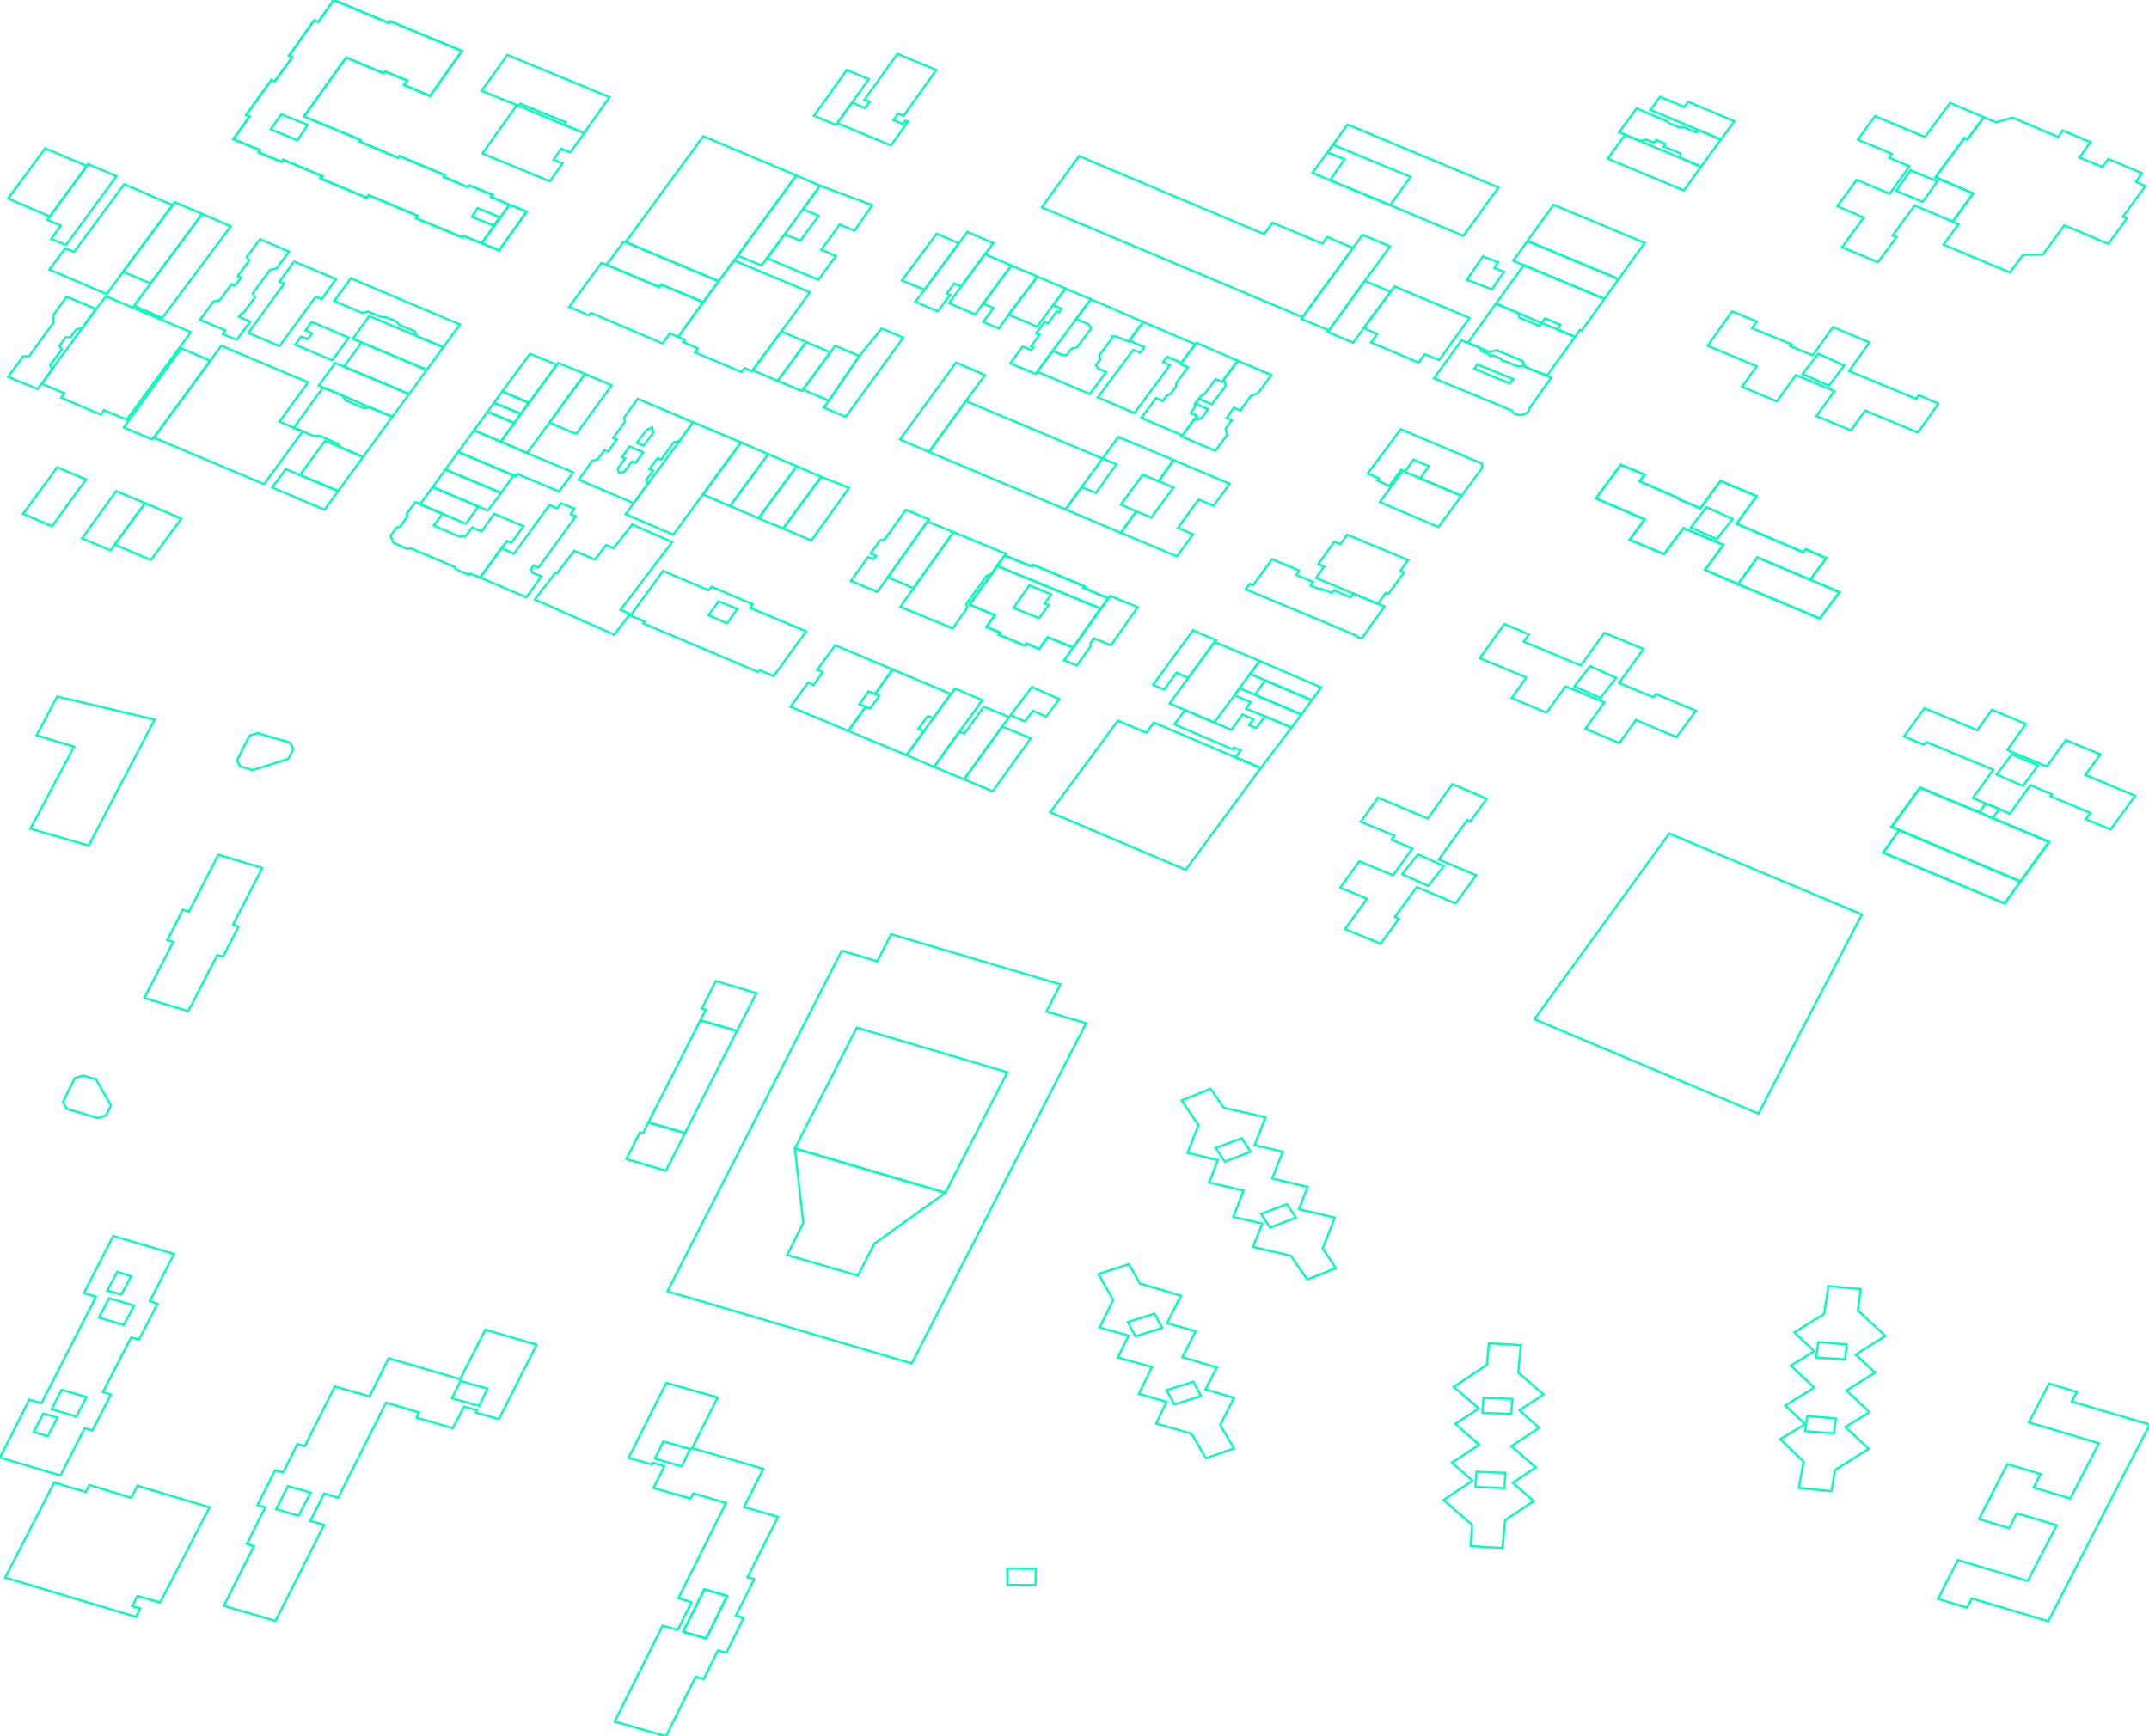 <?xml version="1.0" encoding="iso-8859-1" standalone="no"?>
<!DOCTYPE svg PUBLIC "-//W3C//DTD SVG 1.0//EN" "http://www.w3.org/TR/2001/REC-SVG-20010904/DTD/svg10.dtd">
<svg xmlns="http://www.w3.org/2000/svg" width="990" height="800">
<path style="fill:rgb(255, 0, 0);fill-opacity:0;fill-rule:evenodd;stroke:rgb(0, 255, 189);stroke-width:1;" d="M 307.446, 594.98 L 387.766, 438.051 L 404.134, 442.945 L 410.546, 430.458 L 488.505, 453.575 L 482.092, 466.062 L 500.316, 471.462 L 419.996, 628.222 L 307.446, 594.98 z M 366.167, 529.171 L 435.52, 549.589 L 464.037, 494.073 L 394.685, 473.487 L 366.167, 529.171 z "/>
<path style="fill:rgb(0, 255, 0);fill-opacity:0;fill-rule:evenodd;stroke:rgb(0, 255, 189);stroke-width:1;" d="M 706.855, 469.606 L 768.952, 384.054 L 857.709, 421.346 L 825.48, 483.274 L 810.124, 513.141 L 706.855, 469.606 z "/>
<path style="fill:rgb(0, 0, 255);fill-opacity:0;fill-rule:evenodd;stroke:rgb(0, 255, 189);stroke-width:1;" d="M 103.101, 739.928 L 116.937, 712.424 L 113.731, 711.411 L 122.168, 694.537 L 118.625, 693.525 L 126.724, 677.494 L 130.437, 678.507 L 137.018, 665.345 L 140.392, 666.357 L 154.229, 638.853 L 170.259, 643.409 L 179.034, 625.86 L 211.938, 635.478 L 223.582, 612.698 L 247.205, 619.616 L 242.818, 628.222 L 229.825, 653.87 L 219.194, 650.833 L 219.7, 649.821 L 213.795, 648.133 L 208.564, 658.089 L 191.858, 653.196 L 193.039, 650.833 L 177.853, 646.277 L 155.748, 690.15 L 149.336, 688.125 L 142.923, 700.78 L 149.336, 702.637 L 126.893, 746.847 L 103.101, 739.928 z "/>
<path style="fill:rgb(255, 255, 0);fill-opacity:0;fill-rule:evenodd;stroke:rgb(0, 255, 189);stroke-width:1;" d="M 283.147, 793.25 L 305.252, 749.04 L 312.17, 751.065 L 318.583, 738.241 L 312.508, 736.385 L 334.444, 692.512 L 319.426, 688.125 L 318.076, 690.487 L 301.034, 685.594 L 306.096, 675.638 L 300.696, 673.951 L 300.359, 674.794 L 289.559, 671.757 L 306.939, 637.165 L 330.563, 643.915 L 318.751, 667.37 L 320.439, 667.707 L 351.656, 676.819 L 342.713, 694.368 L 358.405, 698.924 L 344.4, 726.767 L 347.437, 727.61 L 339, 744.484 L 342.544, 745.497 L 334.613, 761.527 L 330.732, 760.515 L 324.151, 773.676 L 320.439, 772.664 L 306.771, 800 L 283.147, 793.25 z "/>
<path style="fill:rgb(255, 0, 0);fill-opacity:0;fill-rule:evenodd;stroke:rgb(0, 255, 189);stroke-width:1;" d="M 891.626, 81.671 L 904.957, 63.615 L 906.307, 64.29 L 913.9, 53.997 L 919.637, 56.359 L 927.231, 54.166 L 948.154, 63.109 L 948.829, 62.097 L 950.179, 60.072 L 963.004, 65.471 L 957.941, 72.558 L 968.572, 76.946 L 971.272, 73.234 L 986.796, 79.814 L 983.927, 83.695 L 988.315, 85.72 L 978.022, 99.726 L 979.878, 100.57 L 971.272, 112.381 L 951.023, 103.776 L 941.067, 117.275 L 931.955, 117.444 L 925.881, 125.543 L 895.339, 112.719 L 902.257, 103.269 L 899.557, 102.088 L 909.007, 89.095 L 891.626, 81.671 z "/>
<path style="fill:rgb(0, 255, 0);fill-opacity:0;fill-rule:evenodd;stroke:rgb(0, 255, 189);stroke-width:1;" d="M 479.899, 95.507 L 497.11, 71.884 L 510.947, 77.79 L 582.324, 107.825 L 586.205, 102.594 L 609.154, 112.213 L 611.348, 109.175 L 623.328, 114.238 L 600.042, 146.13 L 479.899, 95.507 z "/>
<path style="fill:rgb(0, 0, 255);fill-opacity:0;fill-rule:evenodd;stroke:rgb(0, 255, 189);stroke-width:1;" d="M 483.78, 374.267 L 514.997, 332.082 L 528.159, 337.65 L 531.533, 332.926 L 569.163, 348.956 L 580.806, 353.849 L 546.214, 400.759 L 483.78, 374.267 z "/>
<path style="fill:rgb(255, 255, 0);fill-opacity:0;fill-rule:evenodd;stroke:rgb(0, 255, 189);stroke-width:1;" d="M 892.807, 736.722 L 901.919, 718.836 L 934.149, 728.454 L 947.479, 702.805 L 929.087, 697.237 L 925.543, 704.155 L 911.706, 699.937 L 924.699, 674.626 L 940.055, 679.182 L 936.849, 685.425 L 953.723, 690.487 L 966.885, 665.007 L 934.655, 655.389 L 943.936, 637.503 L 956.76, 641.384 L 954.398, 645.771 L 990.34, 656.402 L 979.203, 677.832 L 943.598, 747.015 L 908.332, 736.553 L 906.138, 740.772 L 892.807, 736.722 z "/>
<path style="fill:rgb(255, 0, 0);fill-opacity:0;fill-rule:evenodd;stroke:rgb(0, 255, 189);stroke-width:1;" d="M 288.209, 111.538 L 323.982, 62.772 L 366.842, 80.827 L 339.844, 117.781 L 338.157, 119.975 L 331.069, 129.593 L 288.209, 111.538 z "/>
<path style="fill:rgb(0, 255, 0);fill-opacity:0;fill-rule:evenodd;stroke:rgb(0, 255, 189);stroke-width:1;" d="M 735.204, 229.656 L 746.678, 214.132 L 757.646, 218.688 L 755.284, 221.725 L 773.508, 229.656 L 773.339, 229.994 L 783.295, 234.212 L 792.575, 221.557 L 809.281, 228.644 L 800, 241.299 L 830.711, 254.461 L 831.892, 253.111 L 841.341, 257.161 L 833.917, 267.117 L 847.416, 272.854 L 838.304, 285.003 L 800.675, 269.142 L 785.488, 262.561 L 793.925, 251.086 L 775.533, 243.324 L 766.589, 255.305 L 750.728, 248.724 L 757.646, 239.274 L 735.204, 229.656 z "/>
<path style="fill:rgb(0, 0, 255);fill-opacity:0;fill-rule:evenodd;stroke:rgb(0, 255, 189);stroke-width:1;" d="M 70.871, 201.645 L 96.857, 166.21 L 101.919, 159.291 L 141.911, 176.165 L 128.749, 194.221 L 135.33, 197.089 L 139.38, 198.777 L 121.662, 223.075 L 70.871, 201.645 z "/>
<path style="fill:rgb(255, 255, 0);fill-opacity:0;fill-rule:evenodd;stroke:rgb(0, 255, 189);stroke-width:1;" d="M 820.08, 663.151 L 831.555, 656.233 L 822.443, 647.627 L 835.773, 639.359 L 824.974, 629.234 L 835.773, 622.653 L 826.661, 613.879 L 840.329, 605.442 L 842.354, 592.618 L 857.203, 593.968 L 855.853, 603.754 L 868.509, 615.566 L 854.841, 624.172 L 863.784, 632.44 L 850.622, 640.709 L 861.253, 650.664 L 850.116, 657.583 L 860.915, 667.538 L 845.391, 677.325 L 843.704, 687.112 L 828.686, 685.594 L 830.88, 673.444 L 820.08, 663.151 z "/>
<path style="fill:rgb(255, 0, 0);fill-opacity:0;fill-rule:evenodd;stroke:rgb(0, 255, 189);stroke-width:1;" d="M 544.358, 507.066 L 557.688, 501.666 L 563.763, 510.441 L 582.999, 514.828 L 577.937, 527.652 L 590.93, 530.69 L 586.037, 543.008 L 602.405, 546.889 L 598.355, 557.182 L 614.891, 561.063 L 609.323, 575.237 L 615.398, 584.349 L 602.236, 589.58 L 594.642, 578.612 L 577.262, 574.562 L 581.481, 563.763 L 568.15, 560.726 L 572.875, 548.576 L 557.013, 544.864 L 561.063, 534.571 L 547.058, 531.196 L 552.12, 518.372 L 544.358, 507.066 z "/>
<path style="fill:rgb(0, 255, 0);fill-opacity:0;fill-rule:evenodd;stroke:rgb(0, 255, 189);stroke-width:1;" d="M 665.007, 691.162 L 678.338, 682.219 L 668.888, 673.951 L 681.375, 665.682 L 670.407, 656.064 L 681.206, 648.977 L 669.732, 639.021 L 684.919, 628.897 L 685.931, 618.941 L 700.612, 619.785 L 699.43, 632.44 L 711.074, 642.565 L 699.937, 649.821 L 709.049, 657.92 L 696.224, 666.357 L 707.53, 676.144 L 696.899, 683.231 L 706.518, 691.668 L 693.356, 700.443 L 692.175, 713.267 L 677.494, 712.424 L 678.169, 702.637 L 665.007, 691.162 z "/>
<path style="fill:rgb(0, 0, 255);fill-opacity:0;fill-rule:evenodd;stroke:rgb(0, 255, 189);stroke-width:1;" d="M 506.054, 587.049 L 520.059, 582.493 L 525.121, 591.436 L 544.02, 597.005 L 537.608, 609.66 L 550.77, 613.373 L 544.695, 625.353 L 560.557, 630.078 L 555.326, 640.202 L 568.488, 644.084 L 562.076, 656.57 L 568.488, 667.37 L 555.495, 671.926 L 548.914, 660.62 L 532.546, 655.895 L 537.439, 645.94 L 524.615, 642.227 L 530.69, 629.909 L 514.997, 625.522 L 519.89, 615.398 L 506.56, 611.685 L 512.803, 599.03 L 506.054, 587.049 z "/>
<path style="fill:rgb(255, 255, 0);fill-opacity:0;fill-rule:evenodd;stroke:rgb(0, 255, 189);stroke-width:1;" d="M 362.624, 578.275 L 370.049, 563.425 L 366.167, 529.171 L 435.52, 549.589 L 402.784, 573.044 L 395.191, 587.724 L 362.624, 578.275 z "/>
<path style="fill:rgb(255, 0, 0);fill-opacity:0;fill-rule:evenodd;stroke:rgb(0, 255, 189);stroke-width:1;" d="M 786.669, 159.291 L 797.975, 143.43 L 809.281, 148.154 L 807.087, 151.192 L 825.311, 158.616 L 824.636, 159.46 L 835.098, 163.679 L 844.379, 150.686 L 861.253, 157.773 L 851.803, 170.934 L 882.683, 183.759 L 883.864, 182.071 L 892.976, 185.952 L 883.527, 199.283 L 859.228, 189.158 L 852.647, 198.27 L 836.785, 191.69 L 845.054, 180.215 L 827.336, 172.791 L 818.561, 184.94 L 802.531, 178.19 L 809.281, 168.741 L 786.669, 159.291 z "/>
<path style="fill:rgb(0, 255, 0);fill-opacity:0;fill-rule:evenodd;stroke:rgb(0, 255, 189);stroke-width:1;" d="M 867.496, 392.829 L 874.921, 382.535 L 871.377, 381.017 L 884.539, 362.961 L 911.706, 374.267 L 914.744, 370.217 L 920.987, 372.748 L 917.95, 376.967 L 943.936, 387.935 L 930.774, 406.159 L 923.518, 416.283 L 867.496, 392.829 z "/>
<path style="fill:rgb(0, 0, 255);fill-opacity:0;fill-rule:evenodd;stroke:rgb(0, 255, 189);stroke-width:1;" d="M 877.115, 339.338 L 886.564, 326.345 L 910.863, 336.469 L 917.612, 327.02 L 933.305, 333.601 L 924.699, 345.581 L 942.923, 353.174 L 951.698, 341.025 L 967.56, 347.606 L 960.641, 357.055 L 983.59, 366.674 L 972.284, 382.198 L 960.81, 377.473 L 963.004, 374.605 L 944.611, 366.842 L 945.286, 365.999 L 935.33, 361.78 L 925.881, 374.942 L 920.987, 372.748 L 914.744, 370.217 L 908.838, 367.686 L 918.287, 354.693 L 887.408, 341.869 L 886.395, 343.219 L 877.115, 339.338 z "/>
<path style="fill:rgb(255, 255, 0);fill-opacity:0;fill-rule:evenodd;stroke:rgb(0, 255, 189);stroke-width:1;" d="M 681.713, 303.227 L 693.018, 287.534 L 704.324, 292.259 L 701.962, 295.634 L 724.91, 305.252 L 728.285, 306.602 L 739.085, 291.584 L 757.14, 299.009 L 745.834, 314.702 L 761.696, 321.282 L 762.877, 319.764 L 781.27, 327.526 L 772.327, 339.675 L 753.596, 331.744 L 746.003, 342.375 L 730.31, 335.794 L 739.085, 323.645 L 721.198, 316.22 L 712.424, 328.37 L 696.393, 321.62 L 703.143, 312.17 L 681.713, 303.227 z "/>
<path style="fill:rgb(255, 0, 0);fill-opacity:0;fill-rule:evenodd;stroke:rgb(0, 255, 189);stroke-width:1;" d="M 14.005, 381.86 L 34.086, 344.062 L 16.874, 338.831 L 26.324, 320.945 L 71.209, 331.576 L 40.835, 389.622 L 14.005, 381.86 z "/>
<path style="fill:rgb(0, 255, 0);fill-opacity:0;fill-rule:evenodd;stroke:rgb(0, 255, 189);stroke-width:1;" d="M 19.236, 176.84 L 24.13, 169.922 L 37.967, 151.023 L 44.21, 142.417 L 48.766, 136.511 L 87.914, 153.048 L 58.384, 193.377 L 47.922, 188.99 L 46.404, 191.015 L 28.18, 183.252 L 29.698, 181.228 L 19.236, 176.84 z "/>
<path style="fill:rgb(0, 0, 255);fill-opacity:0;fill-rule:evenodd;stroke:rgb(0, 255, 189);stroke-width:1;" d="M 617.422, 409.028 L 626.197, 396.878 L 641.721, 403.29 L 650.664, 390.972 L 641.046, 386.923 L 642.396, 385.066 L 626.872, 378.654 L 634.803, 367.517 L 657.752, 377.136 L 669.057, 361.274 L 684.919, 368.024 L 677.325, 378.486 L 675.976, 377.811 L 662.814, 396.035 L 680.025, 403.29 L 670.576, 416.283 L 652.689, 408.69 L 642.565, 422.527 L 644.421, 423.371 L 635.984, 434.845 L 619.616, 428.095 L 629.741, 414.09 L 617.422, 409.028 z "/>
<path style="fill:rgb(255, 255, 0);fill-opacity:0;fill-rule:evenodd;stroke:rgb(0, 255, 189);stroke-width:1;" d="M 846.404, 95.001 L 855.347, 82.852 L 870.534, 89.264 L 879.646, 76.608 L 870.365, 72.727 L 871.546, 70.871 L 855.853, 64.29 L 863.784, 53.491 L 886.733, 63.109 L 898.376, 47.416 L 913.9, 53.997 L 906.307, 64.29 L 904.957, 63.615 L 891.626, 81.671 L 909.007, 89.095 L 899.557, 102.088 L 882.008, 94.664 L 871.884, 108.5 L 873.74, 109.175 L 865.134, 120.818 L 848.597, 113.9 L 858.553, 100.232 L 846.404, 95.001 z "/>
<path style="fill:rgb(255, 0, 0);fill-opacity:0;fill-rule:evenodd;stroke:rgb(0, 255, 189);stroke-width:1;" d="M 735.204, 229.656 L 746.678, 214.132 L 757.646, 218.688 L 755.284, 221.725 L 773.508, 229.656 L 773.339, 229.994 L 783.295, 234.212 L 792.575, 221.557 L 809.281, 228.644 L 800, 241.299 L 830.711, 254.461 L 831.892, 253.111 L 841.341, 257.161 L 833.917, 267.117 L 809.618, 256.823 L 800.675, 269.142 L 785.488, 262.561 L 793.925, 251.086 L 775.533, 243.324 L 766.589, 255.305 L 750.728, 248.724 L 757.646, 239.274 L 735.204, 229.656 z "/>
<path style="fill:rgb(0, 255, 0);fill-opacity:0;fill-rule:evenodd;stroke:rgb(0, 255, 189);stroke-width:1;" d="M 604.598, 79.646 L 611.517, 70.196 L 614.048, 66.653 L 620.797, 57.372 L 690.318, 86.395 L 683.906, 95.17 L 681.375, 98.713 L 674.119, 108.669 L 640.371, 94.495 L 612.698, 83.02 L 604.598, 79.646 z "/>
<path style="fill:rgb(0, 0, 255);fill-opacity:0;fill-rule:evenodd;stroke:rgb(0, 255, 189);stroke-width:1;" d="M 427.927, 208.226 L 444.969, 184.771 L 507.91, 211.263 L 498.291, 224.425 L 490.867, 234.718 L 427.927, 208.226 z "/>
<path style="fill:rgb(255, 255, 0);fill-opacity:0;fill-rule:evenodd;stroke:rgb(0, 255, 189);stroke-width:1;" d="M 290.403, 283.653 L 305.421, 263.067 L 326.513, 272.01 L 327.695, 270.323 L 346.762, 278.422 L 345.581, 280.11 L 371.398, 290.909 L 356.381, 311.495 L 349.968, 308.796 L 349.293, 309.639 L 296.646, 287.366 L 296.309, 287.197 L 296.984, 286.353 L 290.403, 283.653 z "/>
<path style="fill:rgb(255, 0, 0);fill-opacity:0;fill-rule:evenodd;stroke:rgb(0, 255, 189);stroke-width:1;" d="M 312.339, 155.242 L 323.982, 139.211 L 331.069, 129.593 L 338.157, 119.975 L 373.086, 134.655 L 371.905, 136.343 L 359.924, 152.71 L 346.762, 170.597 L 346.425, 171.103 L 343.05, 169.584 L 341.7, 171.441 L 320.101, 162.329 L 321.451, 160.472 L 314.702, 157.604 L 315.545, 156.591 L 312.339, 155.242 z "/>
<path style="fill:rgb(0, 255, 0);fill-opacity:0;fill-rule:evenodd;stroke:rgb(0, 255, 189);stroke-width:1;" d="M 66.484, 459.819 L 79.814, 434.001 L 77.115, 433.158 L 84.202, 419.152 L 87.07, 419.996 L 100.57, 393.841 L 120.818, 399.916 L 107.319, 426.07 L 109.85, 426.914 L 102.763, 440.751 L 100.063, 440.076 L 86.733, 465.893 L 66.484, 459.819 z "/>
<path style="fill:rgb(0, 0, 255);fill-opacity:0;fill-rule:evenodd;stroke:rgb(0, 255, 189);stroke-width:1;" d="M 446.657, 278.591 L 456.95, 264.248 L 459.312, 260.704 L 462.856, 255.98 L 475.343, 261.042 L 475.849, 260.198 L 487.155, 264.923 L 499.641, 270.154 L 499.135, 270.829 L 510.61, 275.722 L 507.066, 280.447 L 494.41, 298.334 L 482.599, 293.609 L 478.718, 299.009 L 472.812, 296.478 L 472.137, 297.49 L 465.725, 294.79 L 459.987, 292.428 L 460.662, 291.415 L 454.419, 288.884 L 458.3, 283.484 L 446.657, 278.591 z "/>
<path style="fill:rgb(255, 255, 0);fill-opacity:0;fill-rule:evenodd;stroke:rgb(0, 255, 189);stroke-width:1;" d="M 246.362, 276.229 L 255.811, 263.911 L 256.486, 264.248 L 264.586, 253.786 L 274.035, 257.836 L 279.266, 251.086 L 282.641, 252.605 L 291.247, 241.637 L 309.639, 249.736 L 285.847, 280.953 L 290.234, 282.978 L 282.978, 292.428 L 246.362, 276.229 z "/>
<path style="fill:rgb(255, 0, 0);fill-opacity:0;fill-rule:evenodd;stroke:rgb(0, 255, 189);stroke-width:1;" d="M 871.377, 381.017 L 884.539, 362.961 L 911.706, 374.267 L 917.95, 376.967 L 943.936, 387.935 L 930.774, 406.159 L 874.921, 382.535 L 871.377, 381.017 z "/>
<path style="fill:rgb(0, 255, 0);fill-opacity:0;fill-rule:evenodd;stroke:rgb(0, 255, 189);stroke-width:1;" d="M 446.657, 278.591 L 456.95, 264.248 L 459.312, 260.704 L 507.066, 280.447 L 494.41, 298.334 L 482.599, 293.609 L 478.718, 299.009 L 472.812, 296.478 L 472.137, 297.49 L 465.725, 294.79 L 459.987, 292.428 L 460.662, 291.415 L 454.419, 288.884 L 458.3, 283.484 L 446.657, 278.591 z "/>
<path style="fill:rgb(0, 0, 255);fill-opacity:0;fill-rule:evenodd;stroke:rgb(0, 255, 189);stroke-width:1;" d="M 22.78, 124.193 L 30.036, 114.406 L 34.086, 116.094 L 57.203, 84.877 L 79.477, 94.495 L 56.697, 125.206 L 49.104, 135.499 L 22.78, 124.193 z "/>
<path style="fill:rgb(255, 255, 0);fill-opacity:0;fill-rule:evenodd;stroke:rgb(0, 255, 189);stroke-width:1;" d="M 288.209, 236.912 L 291.922, 231.85 L 298.334, 223.075 L 313.014, 203.164 L 319.258, 194.558 L 341.363, 203.839 L 323.814, 227.8 L 310.146, 246.362 L 288.209, 236.912 z "/>
<path style="fill:rgb(255, 0, 0);fill-opacity:0;fill-rule:evenodd;stroke:rgb(0, 255, 189);stroke-width:1;" d="M 262.223, 141.405 L 277.072, 121.156 L 279.435, 122 L 303.733, 132.293 L 304.577, 131.112 L 323.982, 139.211 L 312.339, 155.242 L 308.627, 153.554 L 305.252, 158.279 L 272.179, 144.105 L 271.335, 145.286 L 262.223, 141.405 z "/>
<path style="fill:rgb(0, 255, 0);fill-opacity:0;fill-rule:evenodd;stroke:rgb(0, 255, 189);stroke-width:1;" d="M 266.61, 221.05 L 272.854, 212.276 L 275.385, 211.601 L 278.422, 207.382 L 280.11, 208.057 L 284.159, 202.489 L 282.472, 201.814 L 287.872, 194.389 L 287.534, 192.364 L 293.778, 183.759 L 319.258, 194.558 L 313.014, 203.164 L 310.314, 203.839 L 304.577, 211.77 L 302.89, 211.095 L 299.177, 216.157 L 300.865, 216.832 L 297.659, 221.05 L 298.334, 223.075 L 291.922, 231.85 L 266.61, 221.05 z M 284.497, 215.988 L 285.172, 217.844 L 287.703, 217.338 L 291.078, 212.613 L 292.765, 213.288 L 296.309, 208.395 L 290.065, 205.695 L 286.522, 210.588 L 288.04, 211.263 L 284.497, 215.988 z M 293.44, 204.008 L 296.478, 205.358 L 300.865, 199.452 L 300.527, 196.92 L 297.827, 198.102 L 293.44, 204.008 z "/>
<path style="fill:rgb(0, 0, 255);fill-opacity:0;fill-rule:evenodd;stroke:rgb(0, 255, 189);stroke-width:1;" d="M 414.765, 279.603 L 420.839, 270.998 L 439.232, 245.18 L 463.362, 255.136 L 462.856, 255.98 L 459.312, 260.704 L 456.95, 264.248 L 454.419, 265.429 L 445.138, 278.254 L 445.644, 279.941 L 438.895, 289.559 L 414.765, 279.603 z "/>
<path style="fill:rgb(255, 255, 0);fill-opacity:0;fill-rule:evenodd;stroke:rgb(0, 255, 189);stroke-width:1;" d="M 628.222, 151.192 L 640.54, 134.486 L 642.396, 131.955 L 676.988, 146.467 L 662.982, 165.872 L 656.402, 163.172 L 653.533, 167.053 L 631.597, 157.773 L 634.465, 153.892 L 628.222, 151.192 z "/>
<path style="fill:rgb(255, 0, 0);fill-opacity:0;fill-rule:evenodd;stroke:rgb(0, 255, 189);stroke-width:1;" d="M 179.878, 246.868 L 182.746, 242.987 L 184.265, 242.649 L 187.808, 237.756 L 187.302, 236.743 L 191.352, 231.344 L 193.546, 232.356 L 203.839, 236.743 L 199.789, 242.143 L 211.601, 247.205 L 214.47, 247.036 L 217.507, 242.987 L 221.894, 244.843 L 227.631, 236.743 L 241.131, 242.48 L 235.562, 250.074 L 233.537, 249.23 L 231.006, 252.605 L 221.219, 266.104 L 216.494, 264.248 L 215.988, 264.923 L 209.914, 262.223 L 209.407, 261.211 L 189.158, 252.605 L 187.64, 252.942 L 181.228, 250.074 L 179.878, 246.868 z "/>
<path style="fill:rgb(0, 255, 0);fill-opacity:0;fill-rule:evenodd;stroke:rgb(0, 255, 189);stroke-width:1;" d="M 390.804, 336.807 L 398.734, 325.67 L 400.759, 326.513 L 405.147, 320.607 L 403.122, 319.764 L 411.221, 308.458 L 438.051, 319.764 L 429.951, 330.901 L 427.42, 329.888 L 423.033, 335.794 L 425.564, 336.975 L 417.633, 347.943 L 390.804, 336.807 z "/>
<path style="fill:rgb(0, 0, 255);fill-opacity:0;fill-rule:evenodd;stroke:rgb(0, 255, 189);stroke-width:1;" d="M 364.143, 325.67 L 372.242, 314.533 L 374.773, 315.714 L 378.992, 309.639 L 376.461, 308.627 L 384.729, 297.321 L 411.221, 308.458 L 403.122, 319.764 L 400.084, 318.583 L 395.866, 324.489 L 398.734, 325.67 L 390.804, 336.807 L 364.143, 325.67 z "/>
<path style="fill:rgb(255, 255, 0);fill-opacity:0;fill-rule:evenodd;stroke:rgb(0, 255, 189);stroke-width:1;" d="M 298.671, 517.19 L 322.632, 470.112 L 339.506, 475.005 L 315.545, 522.084 L 298.671, 517.19 z "/>
<path style="fill:rgb(255, 0, 0);fill-opacity:0;fill-rule:evenodd;stroke:rgb(0, 255, 189);stroke-width:1;" d="M 703.649, 111.031 L 715.63, 94.326 L 757.646, 111.875 L 745.665, 128.58 L 703.649, 111.031 z "/>
<path style="fill:rgb(0, 255, 0);fill-opacity:0;fill-rule:evenodd;stroke:rgb(0, 255, 189);stroke-width:1;" d="M 573.887, 271.504 L 575.744, 268.973 L 577.262, 269.648 L 586.037, 257.667 L 598.524, 262.898 L 597.174, 264.923 L 604.936, 268.129 L 603.754, 269.816 L 608.479, 271.673 L 608.817, 271.335 L 613.541, 273.191 L 614.554, 272.01 L 622.147, 275.216 L 623.497, 273.529 L 634.803, 278.254 L 637.84, 279.435 L 628.559, 292.428 L 628.222, 293.103 L 627.716, 293.609 L 626.703, 293.946 L 625.86, 293.778 L 625.353, 293.44 L 625.016, 292.934 L 573.887, 271.504 z "/>
<path style="fill:rgb(0, 0, 255);fill-opacity:0;fill-rule:evenodd;stroke:rgb(0, 255, 189);stroke-width:1;" d="M 516.347, 245.518 L 523.434, 235.562 L 530.352, 238.431 L 540.645, 224.594 L 533.727, 221.725 L 540.645, 211.938 L 566.463, 222.907 L 559.038, 233.031 L 552.12, 230.162 L 542.67, 243.155 L 549.589, 246.193 L 542.164, 256.317 L 516.347, 245.518 z "/>
<path style="fill:rgb(255, 255, 0);fill-opacity:0;fill-rule:evenodd;stroke:rgb(0, 255, 189);stroke-width:1;" d="M 660.62, 174.309 L 673.276, 156.76 L 676.144, 157.941 L 681.713, 160.304 L 682.219, 161.654 L 685.762, 163.172 L 686.437, 164.016 L 687.787, 163.679 L 690.993, 165.028 L 692.343, 166.378 L 693.187, 166.378 L 699.599, 168.91 L 701.455, 168.572 L 712.592, 173.128 L 714.617, 173.972 L 704.661, 187.977 L 704.493, 188.483 L 704.155, 189.496 L 703.649, 190.002 L 702.468, 190.677 L 701.118, 191.183 L 700.443, 191.183 L 699.768, 191.183 L 698.249, 190.846 L 697.068, 190.171 L 696.393, 189.158 L 660.62, 174.309 z M 679.182, 169.922 L 695.549, 176.672 L 697.068, 174.647 L 680.532, 167.897 L 679.182, 169.922 z "/>
<path style="fill:rgb(255, 0, 0);fill-opacity:0;fill-rule:evenodd;stroke:rgb(0, 255, 189);stroke-width:1;" d="M 490.867, 234.718 L 498.291, 224.425 L 504.872, 227.125 L 510.61, 219.026 L 514.322, 213.963 L 507.91, 211.263 L 515.166, 201.308 L 540.645, 211.938 L 533.727, 221.725 L 526.471, 218.688 L 516.347, 232.525 L 523.434, 235.562 L 516.347, 245.518 L 490.867, 234.718 z "/>
<path style="fill:rgb(0, 255, 0);fill-opacity:0;fill-rule:evenodd;stroke:rgb(0, 255, 189);stroke-width:1;" d="M 222.232, 70.702 L 238.093, 48.429 L 238.937, 48.766 L 259.861, 57.541 L 269.142, 61.253 L 262.729, 70.196 L 258.511, 68.509 L 254.967, 73.571 L 259.186, 75.258 L 253.28, 83.527 L 222.232, 70.702 z "/>
<path style="fill:rgb(0, 0, 255);fill-opacity:0;fill-rule:evenodd;stroke:rgb(0, 255, 189);stroke-width:1;" d="M 689.137, 139.886 L 701.962, 122.168 L 739.085, 137.692 L 728.623, 152.373 L 727.779, 152.035 L 725.585, 155.242 L 717.317, 151.698 L 718.836, 149.673 L 711.749, 146.636 L 710.23, 148.829 L 699.43, 144.273 L 689.137, 139.886 z "/>
<path style="fill:rgb(255, 255, 0);fill-opacity:0;fill-rule:evenodd;stroke:rgb(0, 255, 189);stroke-width:1;" d="M 353.343, 118.962 L 361.443, 107.994 L 368.699, 110.863 L 377.136, 99.388 L 369.88, 96.351 L 377.811, 85.552 L 401.772, 94.495 L 393.672, 106.307 L 386.754, 103.438 L 385.741, 104.957 L 378.317, 115.081 L 385.066, 117.95 L 376.967, 128.918 L 353.343, 118.962 z "/>
<path style="fill:rgb(255, 0, 0);fill-opacity:0;fill-rule:evenodd;stroke:rgb(0, 255, 189);stroke-width:1;" d="M 477.874, 171.272 L 484.961, 161.654 L 489.348, 163.51 L 491.373, 163.679 L 493.567, 160.641 L 496.098, 160.135 L 502.679, 151.192 L 501.329, 149.336 L 495.76, 146.973 L 502.51, 137.861 L 526.64, 148.323 L 520.228, 156.929 L 520.059, 157.435 L 514.322, 155.073 L 512.297, 154.904 L 512.128, 156.085 L 506.391, 163.679 L 506.897, 165.535 L 504.872, 168.235 L 505.885, 169.753 L 509.597, 171.441 L 502.004, 181.565 L 477.874, 171.272 z "/>
<path style="fill:rgb(0, 255, 0);fill-opacity:0;fill-rule:evenodd;stroke:rgb(0, 255, 189);stroke-width:1;" d="M 676.144, 157.941 L 689.137, 139.886 L 699.43, 144.273 L 699.768, 146.298 L 709.217, 150.179 L 710.23, 148.829 L 717.317, 151.698 L 725.585, 155.242 L 712.592, 173.128 L 701.455, 168.572 L 702.299, 168.235 L 701.455, 166.378 L 689.475, 161.316 L 686.269, 162.16 L 681.713, 160.304 L 676.144, 157.941 z "/>
<path style="fill:rgb(0, 0, 255);fill-opacity:0;fill-rule:evenodd;stroke:rgb(0, 255, 189);stroke-width:1;" d="M 505.716, 183.084 L 522.084, 161.147 L 525.29, 162.497 L 527.146, 159.966 L 520.228, 156.929 L 526.64, 148.323 L 550.601, 158.616 L 544.189, 167.222 L 537.608, 164.354 L 535.752, 166.885 L 538.958, 168.235 L 522.59, 190.34 L 505.716, 183.084 z "/>
<path style="fill:rgb(255, 255, 0);fill-opacity:0;fill-rule:evenodd;stroke:rgb(0, 255, 189);stroke-width:1;" d="M 606.286, 266.273 L 609.998, 261.042 L 607.298, 259.861 L 614.723, 249.568 L 617.422, 250.749 L 620.629, 246.362 L 648.64, 258.005 L 645.096, 263.067 L 646.783, 263.742 L 639.528, 273.698 L 638.346, 273.191 L 634.803, 278.254 L 623.497, 273.529 L 606.286, 266.273 z "/>
<path style="fill:rgb(255, 0, 0);fill-opacity:0;fill-rule:evenodd;stroke:rgb(0, 255, 189);stroke-width:1;" d="M 630.078, 218.182 L 645.265, 197.764 L 682.725, 213.626 L 682.725, 215.651 L 673.276, 228.475 L 654.208, 220.375 L 658.258, 214.807 L 651.171, 211.77 L 647.121, 217.338 L 646.277, 216.832 L 645.433, 216.494 L 640.034, 223.919 L 634.465, 221.388 L 635.309, 220.375 L 630.078, 218.182 z "/>
<path style="fill:rgb(0, 255, 0);fill-opacity:0;fill-rule:evenodd;stroke:rgb(0, 255, 189);stroke-width:1;" d="M 538.789, 324.151 L 547.395, 312.339 L 559.544, 295.803 L 580.3, 304.577 L 575.912, 310.483 L 571.019, 317.064 L 568.656, 320.439 L 559.376, 332.926 L 545.876, 327.188 L 538.789, 324.151 z "/>
<path style="fill:rgb(0, 0, 255);fill-opacity:0;fill-rule:evenodd;stroke:rgb(0, 255, 189);stroke-width:1;" d="M 867.496, 392.829 L 874.921, 382.535 L 930.774, 406.159 L 923.518, 416.283 L 867.496, 392.829 z "/>
<path style="fill:rgb(255, 255, 0);fill-opacity:0;fill-rule:evenodd;stroke:rgb(0, 255, 189);stroke-width:1;" d="M 135.33, 197.089 L 148.829, 178.528 L 157.773, 182.24 L 159.123, 184.434 L 167.728, 188.146 L 170.259, 187.64 L 180.721, 192.027 L 167.222, 210.588 L 156.76, 206.032 L 155.748, 204.514 L 147.142, 200.802 L 144.273, 200.802 L 139.38, 198.777 L 135.33, 197.089 z "/>
<path style="fill:rgb(255, 0, 0);fill-opacity:0;fill-rule:evenodd;stroke:rgb(0, 255, 189);stroke-width:1;" d="M 61.759, 140.899 L 69.353, 130.605 L 93.145, 98.545 L 106.307, 104.282 L 74.752, 146.467 L 61.759, 140.899 z "/>
<path style="fill:rgb(0, 255, 0);fill-opacity:0;fill-rule:evenodd;stroke:rgb(0, 255, 189);stroke-width:1;" d="M 221.219, 266.104 L 231.006, 252.605 L 236.743, 255.136 L 253.111, 232.694 L 256.655, 234.212 L 258.511, 231.85 L 264.586, 234.381 L 262.898, 236.912 L 265.26, 237.924 L 248.049, 261.548 L 245.855, 260.536 L 244.505, 262.392 L 245.349, 263.911 L 249.399, 265.598 L 242.48, 275.216 L 221.219, 266.104 z "/>
<path style="fill:rgb(0, 0, 255);fill-opacity:0;fill-rule:evenodd;stroke:rgb(0, 255, 189);stroke-width:1;" d="M 525.796, 192.533 L 532.546, 183.421 L 535.752, 184.771 L 537.439, 182.24 L 539.127, 181.565 L 541.658, 178.359 L 541.995, 176.334 L 547.226, 169.247 L 543.852, 167.728 L 544.189, 167.222 L 550.601, 158.616 L 551.107, 157.941 L 570.175, 166.21 L 563.932, 174.647 L 562.919, 175.997 L 560.051, 174.647 L 554.988, 181.396 L 553.301, 182.409 L 552.289, 183.759 L 550.601, 185.952 L 550.432, 186.459 L 550.264, 187.808 L 548.576, 190.34 L 551.445, 191.521 L 549.926, 193.546 L 544.695, 200.633 L 525.796, 192.533 z "/>
<path style="fill:rgb(255, 255, 0);fill-opacity:0;fill-rule:evenodd;stroke:rgb(0, 255, 189);stroke-width:1;" d="M 114.406, 153.385 L 130.943, 130.605 L 128.749, 129.762 L 135.499, 120.481 L 154.735, 128.58 L 148.154, 137.861 L 145.455, 136.68 L 128.749, 159.46 L 114.406, 153.385 z "/>
<path style="fill:rgb(255, 0, 0);fill-opacity:0;fill-rule:evenodd;stroke:rgb(0, 255, 189);stroke-width:1;" d="M 153.892, 138.705 L 161.654, 128.243 L 211.938, 149.504 L 204.176, 159.966 L 191.69, 154.735 L 191.183, 152.71 L 183.927, 149.673 L 182.578, 148.154 L 178.19, 146.298 L 175.49, 145.961 L 169.584, 143.598 L 166.716, 144.105 L 153.892, 138.705 z "/>
<path style="fill:rgb(0, 255, 0);fill-opacity:0;fill-rule:evenodd;stroke:rgb(0, 255, 189);stroke-width:1;" d="M 599.536, 146.973 L 600.042, 146.13 L 623.328, 114.238 L 627.716, 108.163 L 640.371, 113.563 L 628.728, 129.424 L 612.192, 152.204 L 599.536, 146.973 z "/>
<path style="fill:rgb(0, 0, 255);fill-opacity:0;fill-rule:evenodd;stroke:rgb(0, 255, 189);stroke-width:1;" d="M 57.034, 196.92 L 83.527, 160.472 L 96.857, 166.21 L 70.871, 201.645 L 70.196, 202.489 L 57.034, 196.92 z "/>
<path style="fill:rgb(255, 255, 0);fill-opacity:0;fill-rule:evenodd;stroke:rgb(0, 255, 189);stroke-width:1;" d="M 92.132, 147.311 L 98.376, 138.874 L 101.244, 138.367 L 106.644, 130.943 L 108.163, 131.618 L 111.031, 127.906 L 109.513, 127.231 L 114.744, 120.143 L 113.731, 118.287 L 119.806, 110.188 L 133.136, 115.925 L 127.399, 123.687 L 124.362, 124.362 L 116.431, 135.161 L 117.444, 137.018 L 112.213, 144.105 L 110.694, 144.948 L 110.019, 145.961 L 115.25, 148.154 L 109.007, 156.591 L 102.594, 153.892 L 103.776, 152.204 L 92.132, 147.311 z "/>
<path style="fill:rgb(255, 0, 0);fill-opacity:0;fill-rule:evenodd;stroke:rgb(0, 255, 189);stroke-width:1;" d="M 544.358, 201.139 L 544.695, 200.633 L 549.926, 193.546 L 553.47, 192.702 L 556.507, 188.483 L 550.601, 185.952 L 552.289, 183.759 L 558.194, 186.29 L 564.607, 177.853 L 563.932, 174.647 L 570.175, 166.21 L 585.699, 172.791 L 579.456, 181.228 L 576.25, 182.409 L 571.356, 189.158 L 568.488, 187.808 L 565.113, 192.533 L 567.475, 193.546 L 564.607, 197.427 L 565.282, 200.464 L 559.882, 207.72 L 544.358, 201.139 z "/>
<path style="fill:rgb(0, 255, 0);fill-opacity:0;fill-rule:evenodd;stroke:rgb(0, 255, 189);stroke-width:1;" d="M 414.596, 202.489 L 440.413, 167.053 L 453.744, 172.791 L 444.969, 184.771 L 427.927, 208.226 L 414.596, 202.489 z "/>
<path style="fill:rgb(0, 0, 255);fill-opacity:0;fill-rule:evenodd;stroke:rgb(0, 255, 189);stroke-width:1;" d="M 540.983, 333.769 L 545.876, 327.188 L 559.376, 332.926 L 567.306, 336.3 L 572.369, 329.213 L 577.431, 331.407 L 575.406, 334.107 L 578.781, 335.457 L 582.662, 330.057 L 594.98, 335.288 L 580.806, 353.849 L 569.163, 348.956 L 571.525, 345.75 L 568.488, 344.4 L 567.813, 345.244 L 540.983, 333.769 z "/>
<path style="fill:rgb(255, 255, 0);fill-opacity:0;fill-rule:evenodd;stroke:rgb(0, 255, 189);stroke-width:1;" d="M 800.675, 269.142 L 809.618, 256.823 L 833.917, 267.117 L 847.416, 272.854 L 838.304, 285.003 L 800.675, 269.142 z "/>
<path style="fill:rgb(255, 0, 0);fill-opacity:0;fill-rule:evenodd;stroke:rgb(0, 255, 189);stroke-width:1;" d="M 279.435, 122 L 287.366, 111.2 L 288.209, 111.538 L 331.069, 129.593 L 323.982, 139.211 L 304.577, 131.112 L 303.733, 132.293 L 279.435, 122 z "/>
<path style="fill:rgb(0, 255, 0);fill-opacity:0;fill-rule:evenodd;stroke:rgb(0, 255, 189);stroke-width:1;" d="M 230.669, 203.501 L 236.912, 194.896 L 239.949, 190.677 L 243.662, 185.615 L 256.486, 168.066 L 257.161, 167.222 L 269.479, 172.284 L 253.111, 194.727 L 242.818, 208.732 L 230.669, 203.501 z "/>
<path style="fill:rgb(0, 0, 255);fill-opacity:0;fill-rule:evenodd;stroke:rgb(0, 255, 189);stroke-width:1;" d="M 211.095, 208.226 L 218.351, 198.27 L 230.669, 203.501 L 242.818, 208.732 L 264.079, 217.676 L 257.498, 226.45 L 238.262, 218.351 L 237.587, 219.532 L 236.575, 219.026 L 211.095, 208.226 z "/>
<path style="fill:rgb(255, 255, 0);fill-opacity:0;fill-rule:evenodd;stroke:rgb(0, 255, 189);stroke-width:1;" d="M 56.697, 125.206 L 79.477, 94.495 L 80.489, 93.145 L 93.145, 98.545 L 69.353, 130.605 L 56.697, 125.206 z "/>
<path style="fill:rgb(255, 0, 0);fill-opacity:0;fill-rule:evenodd;stroke:rgb(0, 255, 189);stroke-width:1;" d="M 339.844, 117.781 L 366.842, 80.827 L 377.811, 85.552 L 369.88, 96.351 L 361.443, 107.994 L 353.343, 118.962 L 350.812, 122.337 L 339.844, 117.781 z "/>
<path style="fill:rgb(0, 255, 0);fill-opacity:0;fill-rule:evenodd;stroke:rgb(0, 255, 189);stroke-width:1;" d="M 745.834, 60.915 L 753.934, 49.947 L 767.939, 55.853 L 768.783, 56.697 L 773.17, 58.553 L 775.533, 58.553 L 781.101, 60.915 L 783.295, 60.24 L 792.744, 64.29 L 783.632, 76.777 L 774.014, 72.727 L 774.183, 70.702 L 766.421, 67.496 L 767.264, 66.315 L 763.046, 64.459 L 762.033, 65.809 L 758.321, 64.29 L 755.452, 64.965 L 748.703, 62.097 L 745.834, 60.915 z "/>
<path style="fill:rgb(0, 0, 255);fill-opacity:0;fill-rule:evenodd;stroke:rgb(0, 255, 189);stroke-width:1;" d="M 635.646, 231.344 L 646.277, 216.832 L 647.121, 217.338 L 654.208, 220.375 L 673.276, 228.475 L 662.645, 242.818 L 635.646, 231.344 z "/>
<path style="fill:rgb(255, 255, 0);fill-opacity:0;fill-rule:evenodd;stroke:rgb(0, 255, 189);stroke-width:1;" d="M 611.517, 70.196 L 614.048, 66.653 L 649.821, 81.502 L 640.371, 94.495 L 612.698, 83.02 L 619.447, 73.402 L 611.517, 70.196 z "/>
<path style="fill:rgb(255, 0, 0);fill-opacity:0;fill-rule:evenodd;stroke:rgb(0, 255, 189);stroke-width:1;" d="M 417.633, 347.943 L 425.564, 336.975 L 429.951, 330.901 L 438.051, 319.764 L 439.907, 317.233 L 452.563, 322.632 L 441.932, 337.144 L 430.289, 353.343 L 417.633, 347.943 z "/>
<path style="fill:rgb(0, 255, 0);fill-opacity:0;fill-rule:evenodd;stroke:rgb(0, 255, 189);stroke-width:1;" d="M 740.603, 73.065 L 748.703, 62.097 L 755.452, 64.965 L 774.014, 72.727 L 783.632, 76.777 L 775.701, 87.745 L 740.603, 73.065 z "/>
<path style="fill:rgb(0, 0, 255);fill-opacity:0;fill-rule:evenodd;stroke:rgb(0, 255, 189);stroke-width:1;" d="M 697.068, 120.143 L 703.649, 111.031 L 745.665, 128.58 L 739.085, 137.692 L 701.962, 122.168 L 697.068, 120.143 z "/>
<path style="fill:rgb(255, 255, 0);fill-opacity:0;fill-rule:evenodd;stroke:rgb(0, 255, 189);stroke-width:1;" d="M 379.498, 187.808 L 381.86, 184.602 L 395.866, 164.016 L 406.159, 151.36 L 416.115, 155.579 L 389.622, 192.027 L 379.498, 187.808 z "/>
<path style="fill:rgb(255, 0, 0);fill-opacity:0;fill-rule:evenodd;stroke:rgb(0, 255, 189);stroke-width:1;" d="M 21.768, 101.244 L 22.949, 99.726 L 39.992, 76.44 L 40.498, 75.596 L 53.66, 81.164 L 30.373, 112.888 L 23.624, 110.019 L 28.011, 103.944 L 21.768, 101.244 z "/>
<path style="fill:rgb(0, 255, 0);fill-opacity:0;fill-rule:evenodd;stroke:rgb(0, 255, 189);stroke-width:1;" d="M 391.985, 267.623 L 399.916, 256.655 L 402.278, 257.667 L 403.628, 256.148 L 401.097, 254.967 L 405.315, 249.061 L 407.678, 248.386 L 417.296, 234.887 L 427.927, 239.274 L 427.252, 240.287 L 409.028, 265.935 L 404.134, 272.685 L 391.985, 267.623 z "/>
<path style="fill:rgb(0, 0, 255);fill-opacity:0;fill-rule:evenodd;stroke:rgb(0, 255, 189);stroke-width:1;" d="M 430.289, 353.343 L 441.932, 337.144 L 444.294, 337.988 L 453.238, 325.67 L 464.881, 330.394 L 461.675, 334.782 L 444.126, 359.08 L 430.289, 353.343 z "/>
<path style="fill:rgb(255, 255, 0);fill-opacity:0;fill-rule:evenodd;stroke:rgb(0, 255, 189);stroke-width:1;" d="M 421.683, 139.042 L 425.902, 133.474 L 441.763, 112.044 L 445.644, 106.813 L 457.625, 112.044 L 453.744, 117.106 L 442.776, 131.955 L 439.57, 130.605 L 436.195, 135.161 L 437.714, 135.836 L 431.976, 143.43 L 421.683, 139.042 z "/>
<path style="fill:rgb(255, 0, 0);fill-opacity:0;fill-rule:evenodd;stroke:rgb(0, 255, 189);stroke-width:1;" d="M 162.497, 156.085 L 170.091, 145.623 L 191.69, 154.735 L 204.176, 159.966 L 196.583, 170.428 L 166.547, 157.773 L 162.497, 156.085 z "/>
<path style="fill:rgb(0, 255, 0);fill-opacity:0;fill-rule:evenodd;stroke:rgb(0, 255, 189);stroke-width:1;" d="M 146.804, 177.684 L 154.398, 167.222 L 158.448, 168.91 L 188.483, 181.565 L 180.721, 192.027 L 170.259, 187.64 L 157.773, 182.24 L 148.829, 178.528 L 146.804, 177.684 z "/>
<path style="fill:rgb(0, 0, 255);fill-opacity:0;fill-rule:evenodd;stroke:rgb(0, 255, 189);stroke-width:1;" d="M 465.387, 167.391 L 471.124, 159.629 L 475.005, 161.316 L 476.018, 159.966 L 475.005, 159.629 L 478.886, 154.229 L 477.368, 153.554 L 481.249, 148.323 L 482.767, 148.998 L 486.817, 143.43 L 487.83, 143.936 L 489.011, 142.248 L 485.13, 140.561 L 490.867, 132.968 L 502.51, 137.861 L 495.76, 146.973 L 484.961, 161.654 L 477.874, 171.272 L 477.03, 172.284 L 465.387, 167.391 z "/>
<path style="fill:rgb(255, 255, 0);fill-opacity:0;fill-rule:evenodd;stroke:rgb(0, 255, 189);stroke-width:1;" d="M 158.448, 168.91 L 166.547, 157.773 L 196.583, 170.428 L 188.483, 181.565 L 158.448, 168.91 z "/>
<path style="fill:rgb(255, 0, 0);fill-opacity:0;fill-rule:evenodd;stroke:rgb(0, 255, 189);stroke-width:1;" d="M 52.816, 250.918 L 66.821, 231.85 L 83.527, 238.937 L 69.521, 258.005 L 52.816, 250.918 z "/>
<path style="fill:rgb(0, 255, 0);fill-opacity:0;fill-rule:evenodd;stroke:rgb(0, 255, 189);stroke-width:1;" d="M 444.126, 359.08 L 461.675, 334.782 L 474.837, 340.181 L 457.287, 364.649 L 444.126, 359.08 z "/>
<path style="fill:rgb(0, 0, 255);fill-opacity:0;fill-rule:evenodd;stroke:rgb(0, 255, 189);stroke-width:1;" d="M 336.3, 233.2 L 353.849, 209.239 L 367.011, 214.807 L 349.462, 238.768 L 336.3, 233.2 z "/>
<path style="fill:rgb(255, 255, 0);fill-opacity:0;fill-rule:evenodd;stroke:rgb(0, 255, 189);stroke-width:1;" d="M 360.768, 243.493 L 378.317, 219.7 L 391.141, 224.763 L 373.761, 249.061 L 360.768, 243.493 z "/>
<path style="fill:rgb(255, 0, 0);fill-opacity:0;fill-rule:evenodd;stroke:rgb(0, 255, 189);stroke-width:1;" d="M 409.028, 265.935 L 427.252, 240.287 L 439.232, 245.18 L 420.839, 270.998 L 409.028, 265.935 z "/>
<path style="fill:rgb(0, 255, 0);fill-opacity:0;fill-rule:evenodd;stroke:rgb(0, 255, 189);stroke-width:1;" d="M 323.814, 227.8 L 341.363, 203.839 L 353.849, 209.239 L 336.3, 233.2 L 323.814, 227.8 z "/>
<path style="fill:rgb(0, 0, 255);fill-opacity:0;fill-rule:evenodd;stroke:rgb(0, 255, 189);stroke-width:1;" d="M 490.192, 304.24 L 494.41, 298.334 L 507.066, 280.447 L 510.61, 275.722 L 511.453, 274.541 L 524.109, 279.772 L 511.791, 297.321 L 504.029, 294.115 L 502.341, 296.309 L 502.51, 297.659 L 496.098, 306.602 L 490.192, 304.24 z "/>
<path style="fill:rgb(255, 255, 0);fill-opacity:0;fill-rule:evenodd;stroke:rgb(0, 255, 189);stroke-width:1;" d="M 37.798, 248.049 L 53.491, 226.281 L 66.821, 231.85 L 52.816, 250.918 L 50.96, 253.617 L 37.798, 248.049 z "/>
<path style="fill:rgb(255, 0, 0);fill-opacity:0;fill-rule:evenodd;stroke:rgb(0, 255, 189);stroke-width:1;" d="M 322.632, 470.112 L 325.163, 465.218 L 323.307, 464.712 L 329.719, 452.057 L 348.45, 457.625 L 339.506, 475.005 L 322.632, 470.112 z "/>
<path style="fill:rgb(0, 255, 0);fill-opacity:0;fill-rule:evenodd;stroke:rgb(0, 255, 189);stroke-width:1;" d="M 138.199, 218.857 L 149.673, 203.164 L 156.76, 206.032 L 167.222, 210.588 L 155.748, 226.281 L 138.199, 218.857 z "/>
<path style="fill:rgb(0, 0, 255);fill-opacity:0;fill-rule:evenodd;stroke:rgb(0, 255, 189);stroke-width:1;" d="M 253.111, 194.727 L 269.479, 172.284 L 281.797, 177.515 L 265.429, 199.958 L 253.111, 194.727 z "/>
<path style="fill:rgb(255, 255, 0);fill-opacity:0;fill-rule:evenodd;stroke:rgb(0, 255, 189);stroke-width:1;" d="M 611.517, 152.879 L 612.192, 152.204 L 628.728, 129.424 L 640.54, 134.486 L 628.222, 151.192 L 623.328, 157.941 L 611.517, 152.879 z "/>
<path style="fill:rgb(255, 0, 0);fill-opacity:0;fill-rule:evenodd;stroke:rgb(0, 255, 189);stroke-width:1;" d="M 437.207, 139.717 L 442.776, 131.955 L 453.744, 117.106 L 465.893, 122.337 L 452.9, 139.886 L 449.188, 144.78 L 437.207, 139.717 z "/>
<path style="fill:rgb(0, 255, 0);fill-opacity:0;fill-rule:evenodd;stroke:rgb(0, 255, 189);stroke-width:1;" d="M 349.462, 238.768 L 367.011, 214.807 L 378.317, 219.7 L 360.768, 243.493 L 349.462, 238.768 z "/>
<path style="fill:rgb(0, 0, 255);fill-opacity:0;fill-rule:evenodd;stroke:rgb(0, 255, 189);stroke-width:1;" d="M 288.547, 534.065 L 294.79, 521.746 L 296.14, 522.253 L 298.671, 517.19 L 315.545, 522.084 L 306.771, 539.464 L 288.547, 534.065 z "/>
<path style="fill:rgb(255, 255, 0);fill-opacity:0;fill-rule:evenodd;stroke:rgb(0, 255, 189);stroke-width:1;" d="M 452.9, 139.886 L 465.893, 122.337 L 477.874, 127.399 L 464.712, 144.948 L 460.156, 151.36 L 452.9, 148.323 L 457.625, 141.911 L 452.9, 139.886 z "/>
<path style="fill:rgb(255, 0, 0);fill-opacity:0;fill-rule:evenodd;stroke:rgb(0, 255, 189);stroke-width:1;" d="M 760.346, 50.622 L 764.733, 44.548 L 775.87, 49.272 L 777.726, 46.91 L 787.851, 51.129 L 798.988, 55.853 L 792.744, 64.29 L 783.295, 60.24 L 760.346, 50.622 z "/>
<path style="fill:rgb(0, 255, 0);fill-opacity:0;fill-rule:evenodd;stroke:rgb(0, 255, 189);stroke-width:1;" d="M 459.312, 260.704 L 462.856, 255.98 L 475.343, 261.042 L 475.849, 260.198 L 487.155, 264.923 L 499.641, 270.154 L 499.135, 270.829 L 510.61, 275.722 L 507.066, 280.447 L 459.312, 260.704 z "/>
<path style="fill:rgb(0, 0, 255);fill-opacity:0;fill-rule:evenodd;stroke:rgb(0, 255, 189);stroke-width:1;" d="M 369.88, 179.54 L 382.535, 162.329 L 384.729, 159.291 L 395.866, 164.016 L 381.86, 184.602 L 369.88, 179.54 z "/>
<path style="fill:rgb(255, 255, 0);fill-opacity:0;fill-rule:evenodd;stroke:rgb(0, 255, 189);stroke-width:1;" d="M 464.712, 144.948 L 477.874, 127.399 L 490.867, 132.968 L 485.13, 140.561 L 477.705, 150.517 L 464.712, 144.948 z "/>
<path style="fill:rgb(255, 0, 0);fill-opacity:0;fill-rule:evenodd;stroke:rgb(0, 255, 189);stroke-width:1;" d="M 531.196, 315.545 L 549.589, 290.403 L 560.219, 294.959 L 559.544, 295.803 L 547.395, 312.339 L 541.995, 309.977 L 536.258, 317.739 L 531.196, 315.545 z "/>
<path style="fill:rgb(0, 255, 0);fill-opacity:0;fill-rule:evenodd;stroke:rgb(0, 255, 189);stroke-width:1;" d="M 415.44, 129.255 L 431.47, 107.657 L 441.763, 112.044 L 425.902, 133.474 L 415.44, 129.255 z "/>
<path style="fill:rgb(0, 0, 255);fill-opacity:0;fill-rule:evenodd;stroke:rgb(0, 255, 189);stroke-width:1;" d="M 109.175, 350.306 L 114.912, 339 L 118.625, 337.819 L 133.643, 342.206 L 135.161, 345.075 L 132.799, 349.631 L 116.431, 354.862 L 110.694, 353.174 L 109.175, 350.306 z "/>
<path style="fill:rgb(255, 255, 0);fill-opacity:0;fill-rule:evenodd;stroke:rgb(0, 255, 189);stroke-width:1;" d="M 29.023, 507.741 L 34.423, 496.773 L 38.304, 495.592 L 44.21, 497.279 L 51.129, 509.428 L 48.766, 513.984 L 45.222, 515.166 L 30.711, 510.947 L 29.023, 507.741 z "/>
<path style="fill:rgb(255, 0, 0);fill-opacity:0;fill-rule:evenodd;stroke:rgb(0, 255, 189);stroke-width:1;" d="M 231.344, 180.384 L 244.168, 163.004 L 256.486, 168.066 L 243.662, 185.615 L 231.344, 180.384 z "/>
<path style="fill:rgb(0, 255, 0);fill-opacity:0;fill-rule:evenodd;stroke:rgb(0, 255, 189);stroke-width:1;" d="M 199.283, 224.425 L 205.189, 216.326 L 230.837, 227.125 L 224.763, 235.225 L 220.375, 233.368 L 199.283, 224.425 z "/>
<path style="fill:rgb(0, 0, 255);fill-opacity:0;fill-rule:evenodd;stroke:rgb(0, 255, 189);stroke-width:1;" d="M 346.762, 170.597 L 359.924, 152.71 L 371.398, 157.604 L 358.237, 175.49 L 346.762, 170.597 z "/>
<path style="fill:rgb(255, 255, 0);fill-opacity:0;fill-rule:evenodd;stroke:rgb(0, 255, 189);stroke-width:1;" d="M 125.374, 224.594 L 131.618, 216.157 L 138.199, 218.857 L 155.748, 226.281 L 149.504, 234.887 L 125.374, 224.594 z "/>
<path style="fill:rgb(255, 0, 0);fill-opacity:0;fill-rule:evenodd;stroke:rgb(0, 255, 189);stroke-width:1;" d="M 205.189, 216.326 L 211.095, 208.226 L 236.575, 219.026 L 230.837, 227.125 L 205.189, 216.326 z "/>
<path style="fill:rgb(0, 255, 0);fill-opacity:0;fill-rule:evenodd;stroke:rgb(0, 255, 189);stroke-width:1;" d="M 358.237, 175.49 L 371.398, 157.604 L 382.535, 162.329 L 369.88, 179.54 L 369.542, 180.215 L 358.237, 175.49 z "/>
<path style="fill:rgb(0, 0, 255);fill-opacity:0;fill-rule:evenodd;stroke:rgb(0, 255, 189);stroke-width:1;" d="M 314.702, 751.909 L 324.489, 732.335 L 334.95, 735.372 L 325.332, 754.946 L 314.702, 751.909 z "/>
<path style="fill:rgb(255, 255, 0);fill-opacity:0;fill-rule:evenodd;stroke:rgb(0, 255, 189);stroke-width:1;" d="M 575.912, 310.483 L 580.3, 304.577 L 608.648, 316.726 L 604.261, 322.632 L 582.831, 313.52 L 575.912, 310.483 z "/>
<path style="fill:rgb(255, 0, 0);fill-opacity:0;fill-rule:evenodd;stroke:rgb(0, 255, 189);stroke-width:1;" d="M 136.005, 158.785 L 138.705, 155.073 L 141.742, 156.254 L 143.767, 153.554 L 140.73, 152.204 L 143.598, 148.323 L 160.641, 155.579 L 153.048, 166.041 L 136.005, 158.785 z "/>
<path style="fill:rgb(0, 255, 0);fill-opacity:0;fill-rule:evenodd;stroke:rgb(0, 255, 189);stroke-width:1;" d="M 193.546, 232.356 L 199.283, 224.425 L 220.375, 233.368 L 214.638, 241.299 L 203.839, 236.743 L 193.546, 232.356 z "/>
<path style="fill:rgb(0, 0, 255);fill-opacity:0;fill-rule:evenodd;stroke:rgb(0, 255, 189);stroke-width:1;" d="M 568.656, 320.439 L 571.019, 317.064 L 578.106, 320.101 L 599.536, 329.213 L 594.98, 335.288 L 582.662, 330.057 L 574.056, 326.513 L 576.081, 323.476 L 568.656, 320.439 z "/>
<path style="fill:rgb(255, 255, 0);fill-opacity:0;fill-rule:evenodd;stroke:rgb(0, 255, 189);stroke-width:1;" d="M 221.894, 112.044 L 234.718, 94.326 L 242.649, 97.532 L 229.825, 115.419 L 221.894, 112.044 z "/>
<path style="fill:rgb(255, 0, 0);fill-opacity:0;fill-rule:evenodd;stroke:rgb(0, 255, 189);stroke-width:1;" d="M 578.106, 320.101 L 582.831, 313.52 L 604.261, 322.632 L 599.536, 329.213 L 578.106, 320.101 z "/>
<path style="fill:rgb(0, 255, 0);fill-opacity:0;fill-rule:evenodd;stroke:rgb(0, 255, 189);stroke-width:1;" d="M 465.556, 329.551 L 475.343, 316.558 L 487.998, 322.126 L 481.924, 330.226 L 475.849, 327.526 L 472.137, 332.419 L 465.556, 329.551 z "/>
<path style="fill:rgb(0, 0, 255);fill-opacity:0;fill-rule:evenodd;stroke:rgb(0, 255, 189);stroke-width:1;" d="M 873.571, 87.914 L 880.152, 78.465 L 892.47, 83.527 L 885.72, 92.976 L 873.571, 87.914 z "/>
<path style="fill:rgb(255, 255, 0);fill-opacity:0;fill-rule:evenodd;stroke:rgb(0, 255, 189);stroke-width:1;" d="M 830.373, 172.284 L 837.629, 163.004 L 849.61, 168.403 L 842.523, 177.684 L 830.373, 172.284 z "/>
<path style="fill:rgb(255, 0, 0);fill-opacity:0;fill-rule:evenodd;stroke:rgb(0, 255, 189);stroke-width:1;" d="M 778.907, 242.987 L 786.163, 233.706 L 798.144, 239.106 L 790.888, 248.386 L 778.907, 242.987 z "/>
<path style="fill:rgb(0, 255, 0);fill-opacity:0;fill-rule:evenodd;stroke:rgb(0, 255, 189);stroke-width:1;" d="M 725.248, 316.22 L 732.504, 306.939 L 744.484, 312.339 L 737.228, 321.62 L 725.248, 316.22 z "/>
<path style="fill:rgb(0, 0, 255);fill-opacity:0;fill-rule:evenodd;stroke:rgb(0, 255, 189);stroke-width:1;" d="M 645.94, 402.784 L 653.196, 393.672 L 665.176, 399.072 L 657.92, 408.184 L 645.94, 402.784 z "/>
<path style="fill:rgb(255, 255, 0);fill-opacity:0;fill-rule:evenodd;stroke:rgb(0, 255, 189);stroke-width:1;" d="M 919.806, 356.887 L 926.724, 347.606 L 938.874, 352.668 L 931.955, 362.118 L 919.806, 356.887 z "/>
<path style="fill:rgb(255, 0, 0);fill-opacity:0;fill-rule:evenodd;stroke:rgb(0, 255, 189);stroke-width:1;" d="M 466.906, 280.11 L 474.162, 269.648 L 484.286, 273.866 L 481.249, 278.085 L 483.105, 278.76 L 478.718, 284.834 L 477.03, 284.159 L 466.906, 280.11 z "/>
<path style="fill:rgb(0, 255, 0);fill-opacity:0;fill-rule:evenodd;stroke:rgb(0, 255, 189);stroke-width:1;" d="M 675.807, 128.918 L 683.063, 118.119 L 690.15, 120.818 L 688.462, 123.518 L 692.85, 125.206 L 687.281, 133.305 L 675.807, 128.918 z "/>
<path style="fill:rgb(0, 0, 255);fill-opacity:0;fill-rule:evenodd;stroke:rgb(0, 255, 189);stroke-width:1;" d="M 218.351, 198.27 L 224.594, 189.665 L 236.912, 194.896 L 230.669, 203.501 L 218.351, 198.27 z "/>
<path style="fill:rgb(255, 255, 0);fill-opacity:0;fill-rule:evenodd;stroke:rgb(0, 255, 189);stroke-width:1;" d="M 127.231, 695.381 L 132.63, 684.75 L 143.092, 687.787 L 137.524, 698.418 L 127.231, 695.381 z "/>
<path style="fill:rgb(255, 0, 0);fill-opacity:0;fill-rule:evenodd;stroke:rgb(0, 255, 189);stroke-width:1;" d="M 45.56, 607.129 L 50.285, 598.186 L 61.759, 601.561 L 57.034, 610.504 L 45.56, 607.129 z "/>
<path style="fill:rgb(0, 255, 0);fill-opacity:0;fill-rule:evenodd;stroke:rgb(0, 255, 189);stroke-width:1;" d="M 23.792, 649.314 L 28.348, 640.371 L 39.823, 643.746 L 35.098, 652.689 L 23.792, 649.314 z "/>
<path style="fill:rgb(0, 0, 255);fill-opacity:0;fill-rule:evenodd;stroke:rgb(0, 255, 189);stroke-width:1;" d="M 301.709, 672.094 L 305.59, 664.164 L 317.908, 667.707 L 314.027, 675.638 L 301.709, 672.094 z "/>
<path style="fill:rgb(255, 255, 0);fill-opacity:0;fill-rule:evenodd;stroke:rgb(0, 255, 189);stroke-width:1;" d="M 208.226, 644.252 L 212.107, 636.321 L 224.594, 639.865 L 220.713, 647.796 L 208.226, 644.252 z "/>
<path style="fill:rgb(255, 0, 0);fill-opacity:0;fill-rule:evenodd;stroke:rgb(0, 255, 189);stroke-width:1;" d="M 124.699, 59.566 L 129.593, 52.647 L 141.742, 57.541 L 137.018, 64.628 L 124.699, 59.566 z "/>
<path style="fill:rgb(0, 255, 0);fill-opacity:0;fill-rule:evenodd;stroke:rgb(0, 255, 189);stroke-width:1;" d="M 464.037, 730.31 L 464.037, 722.717 L 477.199, 722.885 L 477.03, 730.31 L 464.037, 730.31 z "/>
<path style="fill:rgb(0, 0, 255);fill-opacity:0;fill-rule:evenodd;stroke:rgb(0, 255, 189);stroke-width:1;" d="M 679.688, 685.088 L 680.194, 678.169 L 693.525, 678.675 L 693.018, 685.762 L 679.688, 685.088 z "/>
<path style="fill:rgb(255, 255, 0);fill-opacity:0;fill-rule:evenodd;stroke:rgb(0, 255, 189);stroke-width:1;" d="M 836.617, 625.522 L 837.629, 618.435 L 850.791, 619.447 L 849.947, 626.366 L 836.617, 625.522 z "/>
<path style="fill:rgb(255, 0, 0);fill-opacity:0;fill-rule:evenodd;stroke:rgb(0, 255, 189);stroke-width:1;" d="M 560.051, 529.002 L 572.031, 524.446 L 576.081, 530.69 L 564.269, 535.246 L 560.051, 529.002 z "/>
<path style="fill:rgb(0, 255, 0);fill-opacity:0;fill-rule:evenodd;stroke:rgb(0, 255, 189);stroke-width:1;" d="M 537.439, 640.54 L 549.757, 636.659 L 553.301, 643.24 L 540.983, 647.121 L 537.439, 640.54 z "/>
<path style="fill:rgb(0, 0, 255);fill-opacity:0;fill-rule:evenodd;stroke:rgb(0, 255, 189);stroke-width:1;" d="M 519.553, 609.154 L 531.871, 605.273 L 535.414, 611.854 L 523.096, 615.735 L 519.553, 609.154 z "/>
<path style="fill:rgb(255, 255, 0);fill-opacity:0;fill-rule:evenodd;stroke:rgb(0, 255, 189);stroke-width:1;" d="M 580.974, 559.376 L 592.786, 554.82 L 597.005, 561.063 L 585.024, 565.619 L 580.974, 559.376 z "/>
<path style="fill:rgb(255, 0, 0);fill-opacity:0;fill-rule:evenodd;stroke:rgb(0, 255, 189);stroke-width:1;" d="M 682.894, 651.002 L 683.4, 644.084 L 696.731, 644.59 L 696.224, 651.508 L 682.894, 651.002 z "/>
<path style="fill:rgb(0, 255, 0);fill-opacity:0;fill-rule:evenodd;stroke:rgb(0, 255, 189);stroke-width:1;" d="M 831.555, 659.439 L 832.567, 652.521 L 845.729, 653.533 L 844.885, 660.451 L 831.555, 659.439 z "/>
<path style="fill:rgb(0, 0, 255);fill-opacity:0;fill-rule:evenodd;stroke:rgb(0, 255, 189);stroke-width:1;" d="M 227.631, 185.615 L 231.344, 180.384 L 243.662, 185.615 L 239.949, 190.677 L 227.631, 185.615 z "/>
<path style="fill:rgb(255, 255, 0);fill-opacity:0;fill-rule:evenodd;stroke:rgb(0, 255, 189);stroke-width:1;" d="M 326.345, 283.484 L 331.069, 277.072 L 339.675, 280.616 L 334.95, 287.197 L 326.345, 283.484 z "/>
<path style="fill:rgb(255, 0, 0);fill-opacity:0;fill-rule:evenodd;stroke:rgb(0, 255, 189);stroke-width:1;" d="M 224.594, 189.665 L 227.631, 185.615 L 239.949, 190.677 L 236.912, 194.896 L 224.594, 189.665 z "/>
<path style="fill:rgb(0, 255, 0);fill-opacity:0;fill-rule:evenodd;stroke:rgb(0, 255, 189);stroke-width:1;" d="M 49.441, 594.642 L 53.997, 586.037 L 60.409, 588.062 L 55.853, 596.499 L 49.441, 594.642 z "/>
<path style="fill:rgb(0, 0, 255);fill-opacity:0;fill-rule:evenodd;stroke:rgb(0, 255, 189);stroke-width:1;" d="M 15.524, 659.776 L 19.911, 651.339 L 26.492, 653.196 L 21.936, 661.801 L 15.524, 659.776 z "/>
<path style="fill:rgb(255, 255, 0);fill-opacity:0;fill-rule:evenodd;stroke:rgb(0, 255, 189);stroke-width:1;" d="M 217.338, 99.894 L 220.038, 95.845 L 230.162, 100.063 L 227.463, 103.944 L 217.338, 99.894 z "/>
<path style="fill:rgb(255, 0, 0);fill-opacity:0;fill-rule:evenodd;stroke:rgb(0, 255, 189);stroke-width:1;" d="M 2.362, 726.935 L 24.974, 683.063 L 32.061, 685.256 L 39.485, 687.45 L 41.173, 684.244 L 60.409, 690.15 L 63.278, 684.581 L 96.52, 694.537 L 73.74, 738.41 L 63.278, 735.372 L 60.915, 740.097 L 64.628, 741.109 L 62.603, 744.991 L 2.362, 726.935 z "/>
<path style="fill:rgb(0, 255, 0);fill-opacity:0;fill-rule:evenodd;stroke:rgb(0, 255, 189);stroke-width:1;" d="M 0, 671.588 L 13.499, 644.927 L 19.068, 646.615 L 44.21, 597.511 L 38.642, 595.824 L 52.141, 569.5 L 80.152, 577.768 L 69.015, 599.536 L 72.558, 600.717 L 66.821, 611.854 L 63.953, 617.254 L 60.409, 616.241 L 47.416, 641.384 L 51.129, 642.565 L 42.523, 659.101 L 38.979, 658.089 L 27.842, 679.857 L 0, 671.588 z "/>
<path style="fill:rgb(0, 0, 255);fill-opacity:0;fill-rule:evenodd;stroke:rgb(0, 255, 189);stroke-width:1;" d="M 3.712, 91.457 L 20.418, 68.846 L 20.755, 68.34 L 39.992, 76.44 L 22.949, 99.726 L 3.712, 91.457 z "/>
<path style="fill:rgb(255, 255, 0);fill-opacity:0;fill-rule:evenodd;stroke:rgb(0, 255, 189);stroke-width:1;" d="M 3.712, 173.634 L 10.631, 164.185 L 13.331, 164.185 L 24.636, 148.661 L 24.467, 145.286 L 30.711, 136.68 L 44.21, 142.417 L 37.967, 151.023 L 35.098, 151.867 L 32.398, 155.41 L 30.205, 155.41 L 27.336, 159.46 L 28.517, 160.81 L 23.117, 168.235 L 24.13, 169.922 L 19.236, 176.84 L 17.212, 179.203 L 3.712, 173.634 z "/>
<path style="fill:rgb(255, 0, 0);fill-opacity:0;fill-rule:evenodd;stroke:rgb(0, 255, 189);stroke-width:1;" d="M 10.631, 236.743 L 26.324, 215.313 L 39.654, 220.882 L 23.961, 242.48 L 10.631, 236.743 z "/>
<path style="fill:rgb(0, 255, 0);fill-opacity:0;fill-rule:evenodd;stroke:rgb(0, 255, 189);stroke-width:1;" d="M 221.894, 41.848 L 233.706, 25.311 L 280.785, 44.716 L 269.142, 61.253 L 259.861, 57.541 L 260.704, 56.359 L 239.612, 47.754 L 238.937, 48.766 L 238.093, 48.429 L 221.894, 41.848 z "/>
<path style="fill:rgb(0, 0, 255);fill-opacity:0;fill-rule:evenodd;stroke:rgb(0, 255, 189);stroke-width:1;" d="M 385.741, 56.697 L 392.491, 47.247 L 398.566, 49.779 L 400.591, 46.91 L 398.228, 45.898 L 413.415, 24.805 L 431.301, 32.23 L 416.283, 53.322 L 413.752, 52.31 L 411.559, 55.347 L 415.946, 57.203 L 417.127, 55.516 L 418.308, 56.022 L 410.378, 66.99 L 385.741, 56.697 z "/>
<path style="fill:rgb(255, 255, 0);fill-opacity:0;fill-rule:evenodd;stroke:rgb(0, 255, 189);stroke-width:1;" d="M 374.942, 53.322 L 390.129, 32.23 L 400.253, 36.448 L 392.491, 47.247 L 385.741, 56.697 L 385.066, 57.541 L 374.942, 53.322 z "/>
<path style="fill:rgb(255, 0, 0);fill-opacity:0;fill-rule:evenodd;stroke:rgb(0, 255, 189);stroke-width:1;" d="M 871.377, 381.017 L 884.539, 362.961 L 911.706, 374.267 L 917.95, 376.967 L 943.936, 387.935 L 930.774, 406.159 L 874.921, 382.535 L 871.377, 381.017 z "/>
<path style="fill:rgb(0, 255, 0);fill-opacity:0;fill-rule:evenodd;stroke:rgb(0, 255, 189);stroke-width:1;" d="M 314.702, 751.909 L 324.489, 732.335 L 334.95, 735.372 L 325.332, 754.946 L 314.702, 751.909 z "/>
<path style="fill:rgb(0, 0, 255);fill-opacity:0;fill-rule:evenodd;stroke:rgb(0, 255, 189);stroke-width:1;" d="M 107.488, 64.121 L 114.912, 53.66 L 113.394, 52.985 L 125.037, 36.785 L 126.556, 37.461 L 134.655, 26.324 L 133.136, 25.649 L 144.78, 9.281 L 146.636, 10.124 L 153.723, 0 L 179.203, 10.631 L 179.709, 9.787 L 212.782, 23.455 L 198.102, 44.21 L 186.121, 39.148 L 187.64, 37.123 L 177.347, 32.904 L 176.672, 33.748 L 159.46, 26.492 L 140.055, 53.66 L 166.041, 64.459 L 165.535, 65.134 L 183.421, 72.727 L 183.927, 71.884 L 204.851, 80.658 L 204.345, 81.502 L 215.482, 86.227 L 216.157, 85.383 L 226.956, 89.77 L 226.281, 90.782 L 234.718, 94.326 L 242.649, 97.532 L 229.825, 115.419 L 221.894, 112.044 L 213.457, 108.669 L 212.951, 109.344 L 191.69, 100.57 L 192.364, 99.388 L 169.753, 89.939 L 168.91, 91.12 L 147.648, 82.177 L 148.492, 81.164 L 130.437, 73.571 L 129.762, 74.583 L 119.131, 70.196 L 119.806, 69.184 L 107.488, 64.121 z "/>
<path style="fill:rgb(255, 255, 0);fill-opacity:0;fill-rule:evenodd;stroke:rgb(0, 255, 189);stroke-width:1;" d="M 107.488, 64.121 L 114.912, 53.66 L 113.394, 52.985 L 125.037, 36.785 L 126.556, 37.461 L 134.655, 26.324 L 133.136, 25.649 L 144.78, 9.281 L 146.636, 10.124 L 153.723, 0 L 179.203, 10.631 L 179.709, 9.787 L 212.782, 23.455 L 198.102, 44.21 L 186.121, 39.148 L 187.64, 37.123 L 177.347, 32.904 L 176.672, 33.748 L 159.46, 26.492 L 140.055, 53.66 L 166.041, 64.459 L 165.535, 65.134 L 183.421, 72.727 L 183.927, 71.884 L 204.851, 80.658 L 204.345, 81.502 L 215.482, 86.227 L 216.157, 85.383 L 226.956, 89.77 L 226.281, 90.782 L 234.718, 94.326 L 221.894, 112.044 L 213.457, 108.669 L 212.951, 109.344 L 191.69, 100.57 L 192.364, 99.388 L 169.753, 89.939 L 168.91, 91.12 L 147.648, 82.177 L 148.492, 81.164 L 130.437, 73.571 L 129.762, 74.583 L 119.131, 70.196 L 119.806, 69.184 L 107.488, 64.121 z "/>
</svg>